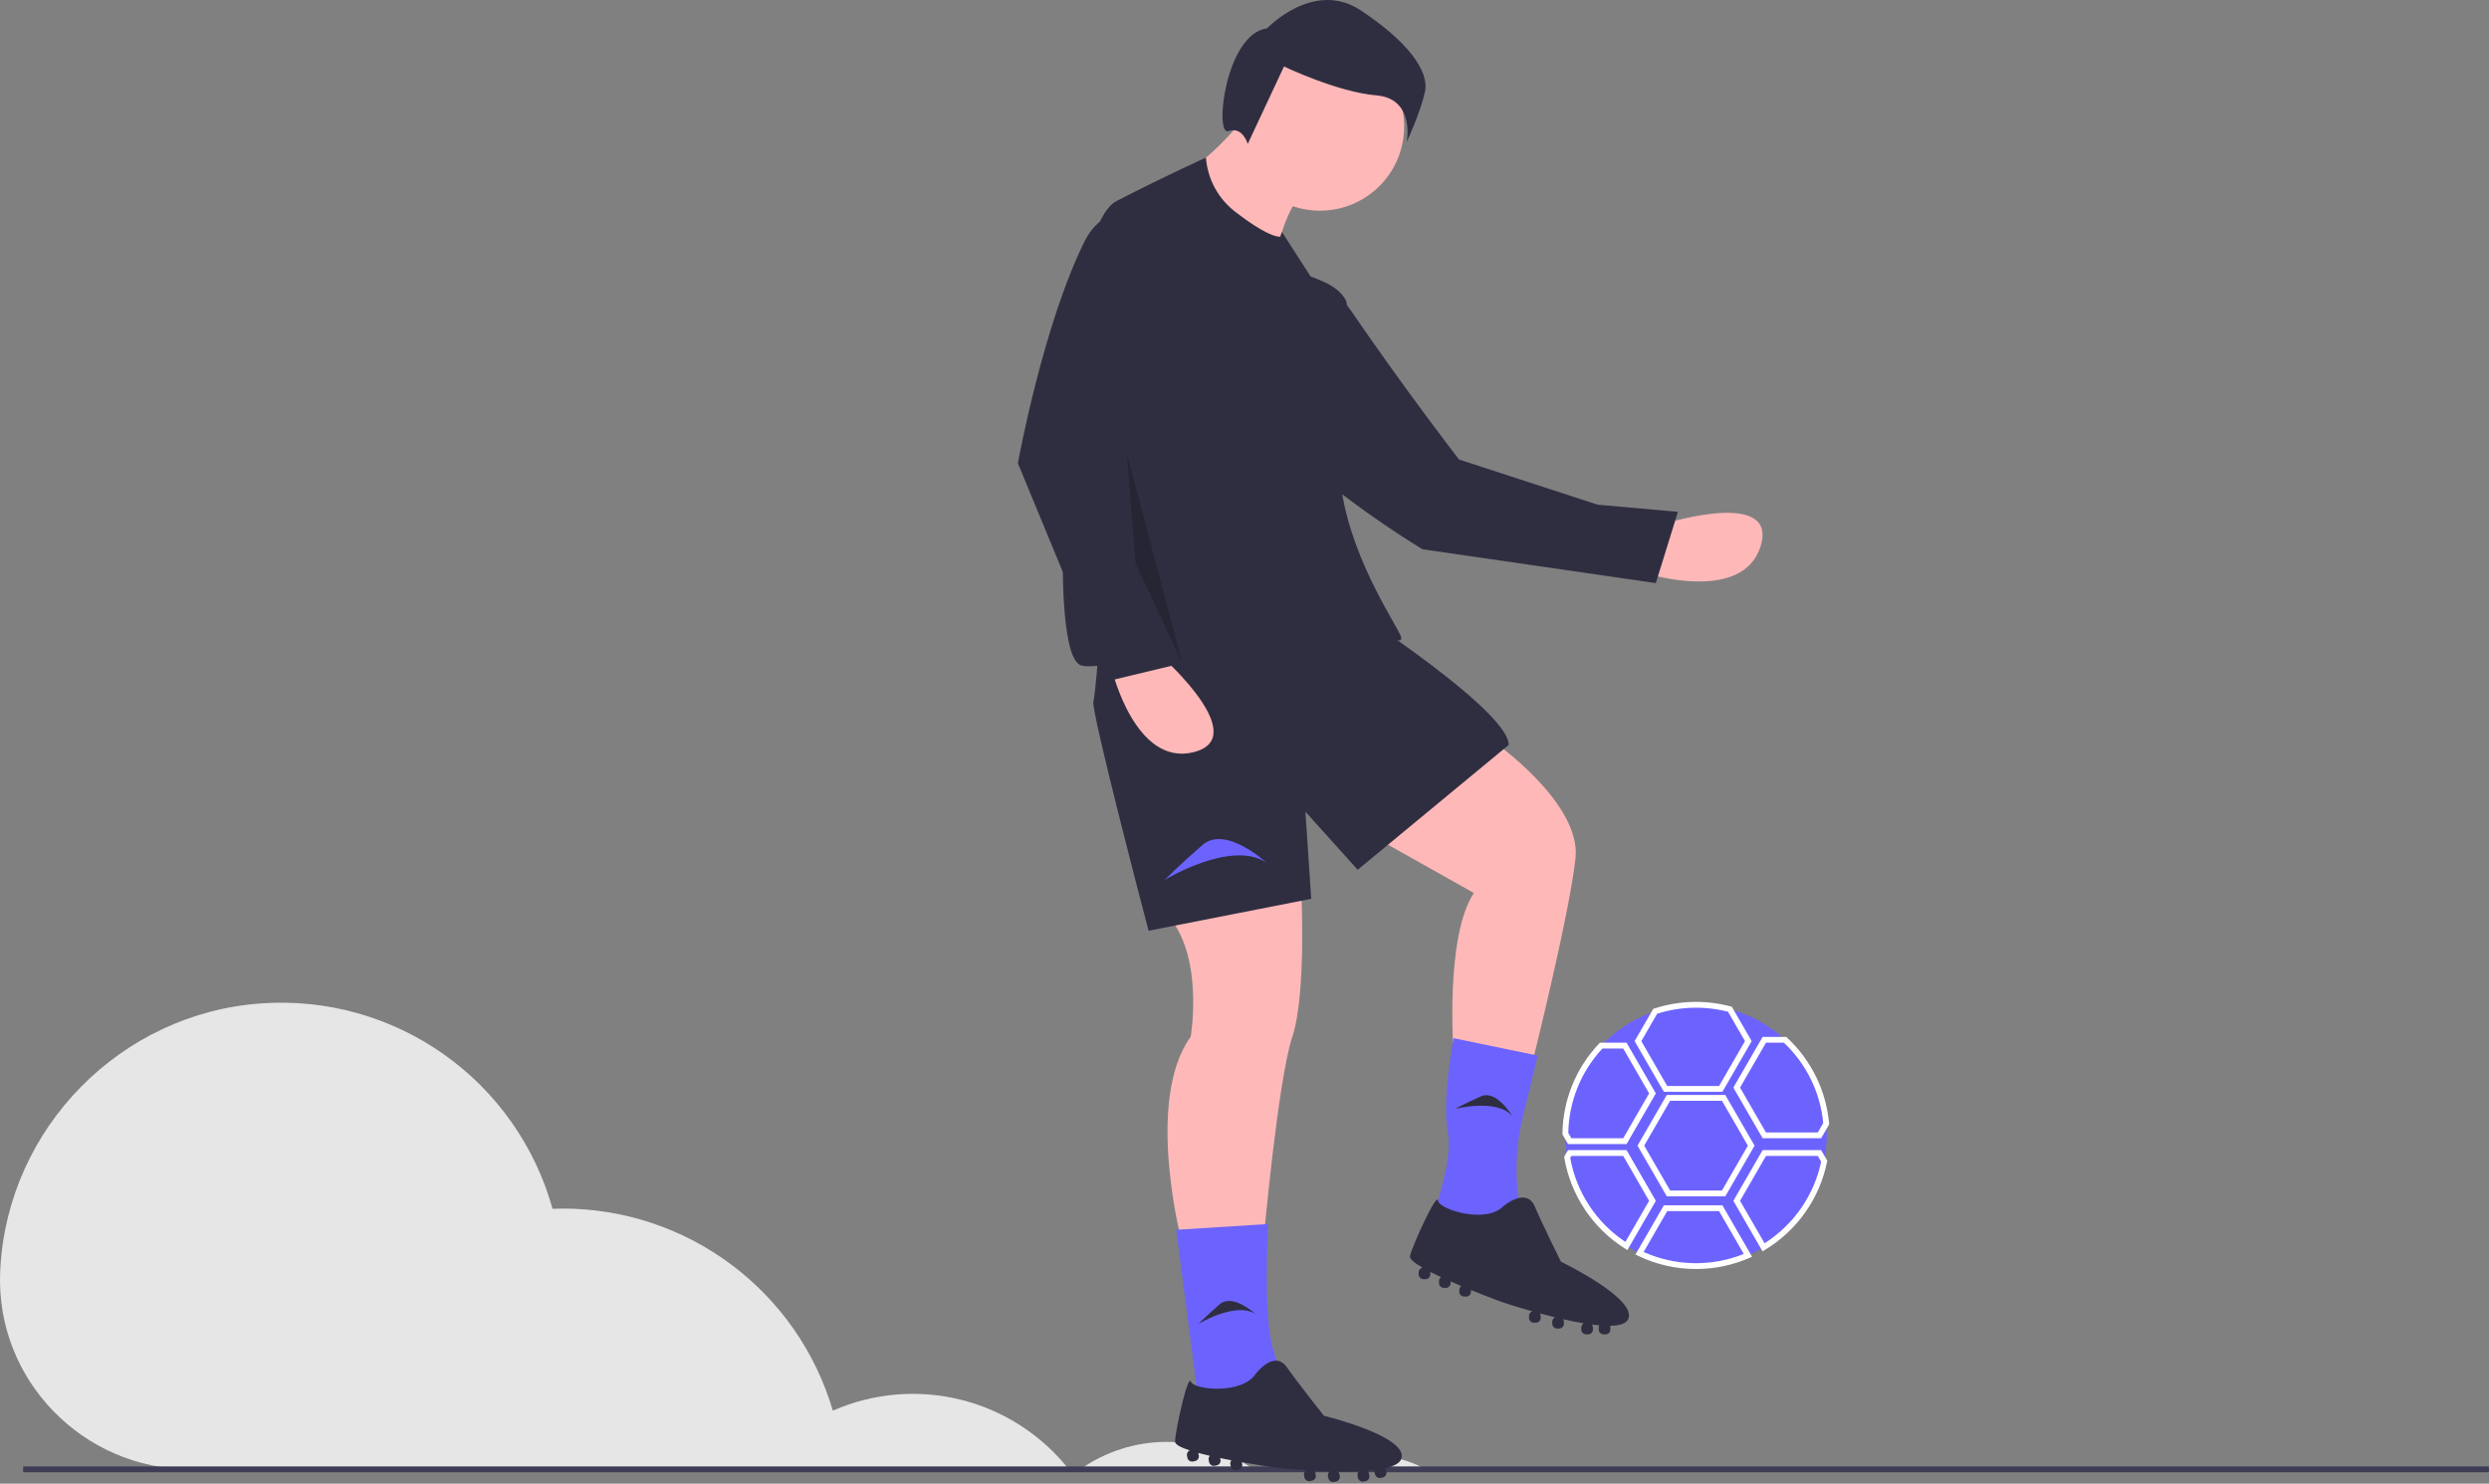 <svg width="857" height="511" viewBox="0 0 857 511" fill="none" xmlns="http://www.w3.org/2000/svg">
<rect x="0" y="0" width="857" height="511" fill="#808080" stroke="none"/>
<g clip-path="url(#clip0_53_2)">
<path d="M472.672 501.338C479.073 501.332 485.369 502.959 490.966 506.065H454.426C460.006 502.96 466.287 501.333 472.672 501.338V501.338Z" fill="#E6E6E6"/>
<path d="M401.767 496.611C412.459 496.599 422.891 499.902 431.628 506.065H371.947C380.672 499.909 391.089 496.606 401.767 496.611V496.611Z" fill="#E6E6E6"/>
<path d="M0.123 436.772C2.793 388.36 41.689 348.889 90.061 345.581C112.359 344.014 134.513 350.202 152.771 363.098C171.03 375.993 184.269 394.803 190.248 416.341C191.422 416.299 192.595 416.252 193.779 416.252C214.715 416.256 235.086 423.038 251.846 435.584C268.606 448.13 280.853 465.766 286.756 485.852C300.628 479.757 316.131 478.434 330.836 482.092C345.54 485.75 358.617 494.181 368.017 506.065H65.744C28.608 506.065 -1.46 475.306 0.055 438.201C0.074 437.725 0.097 437.249 0.123 436.772Z" fill="#E6E6E6"/>
<path d="M7.974 505.065H856.974V507.065H7.974V505.065Z" fill="#3F3D56"/>
<path d="M573.63 180.239C573.63 180.239 612.164 168.235 606.249 187.984C600.333 207.733 567.876 197.757 567.876 197.757L573.63 180.239Z" fill="#FFB8B8"/>
<path d="M426.327 106.114C426.327 106.114 446.076 79.127 465.262 107.143C484.487 135.213 502.36 158.258 502.36 158.258L550.106 173.825L577.728 176.276L570.119 200.834L489.806 189.183C489.806 189.183 400.391 136.069 426.327 106.114Z" fill="#2F2E41"/>
<path d="M514.474 255.565C514.474 255.565 544.474 276.565 542.474 295.565C540.474 314.565 527.474 366.565 527.474 366.565L500.474 362.565C500.474 362.565 497.474 322.565 507.474 307.565L459.474 280.565L514.474 255.565Z" fill="#FFB8B8"/>
<path d="M447.974 305.065C447.974 305.065 449.974 342.065 444.974 357.065C439.974 372.065 434.974 428.065 434.974 428.065H406.974C406.974 428.065 393.974 379.065 409.974 357.065C409.974 357.065 414.974 328.065 400.974 314.065L447.974 305.065Z" fill="#FFB8B8"/>
<path d="M454.474 202.565C454.474 202.565 519.474 243.565 519.474 256.565L467.474 299.565L449.474 279.565L451.474 309.565L395.474 320.565C395.474 320.565 375.474 244.565 376.474 241.565C377.474 238.565 380.474 194.565 380.474 194.565L454.474 202.565Z" fill="#2F2E41"/>
<path d="M500.474 357.565L529.474 363.565L524.321 384.748C521.785 395.173 521.496 406.019 523.474 416.565V416.565C523.474 416.565 493.474 424.565 493.474 420.565C493.474 416.565 500.474 400.565 498.474 389.565C496.474 378.565 500.474 357.565 500.474 357.565Z" fill="#6C63FF"/>
<path d="M485.474 432.565C486.474 428.565 494.782 410.43 495.128 413.497C495.474 416.565 511.474 421.565 517.474 415.565C517.474 415.565 525.474 408.565 528.474 415.565C531.474 422.565 537.474 434.565 537.474 434.565C537.474 434.565 564.474 447.565 560.474 454.565C559.665 455.981 557.423 456.578 554.363 456.631C554.435 456.816 554.472 457.012 554.474 457.211V457.92C554.474 458.356 554.3 458.775 553.992 459.083C553.683 459.392 553.264 459.565 552.828 459.565H552.119C551.683 459.565 551.264 459.392 550.956 459.083C550.647 458.775 550.474 458.356 550.474 457.92V457.211C550.475 456.956 550.537 456.704 550.653 456.477C549.836 456.406 548.987 456.311 548.115 456.196C548.346 456.484 548.472 456.842 548.474 457.211V457.92C548.474 458.356 548.3 458.775 547.992 459.083C547.683 459.392 547.264 459.565 546.828 459.565H546.119C545.683 459.565 545.264 459.392 544.956 459.083C544.647 458.775 544.474 458.356 544.474 457.92V457.211C544.474 456.918 544.554 456.63 544.703 456.378C544.853 456.126 545.068 455.919 545.325 455.778C543.023 455.394 540.621 454.905 538.232 454.364C538.389 454.619 538.472 454.912 538.474 455.211V455.92C538.474 456.356 538.3 456.775 537.992 457.083C537.683 457.392 537.264 457.565 536.828 457.565H536.119C535.683 457.565 535.264 457.392 534.956 457.083C534.647 456.775 534.474 456.356 534.474 455.92V455.211C534.474 454.893 534.567 454.582 534.74 454.315C534.914 454.048 535.161 453.838 535.452 453.709C533.66 453.272 531.904 452.817 530.233 452.366C530.389 452.62 530.472 452.912 530.474 453.211V453.92C530.474 454.356 530.3 454.775 529.992 455.083C529.683 455.392 529.264 455.565 528.828 455.565H528.119C527.683 455.565 527.264 455.392 526.956 455.083C526.647 454.775 526.474 454.356 526.474 453.92V453.211C526.474 452.861 526.587 452.52 526.795 452.239C527.004 451.958 527.296 451.75 527.631 451.647C521.758 449.993 517.474 448.565 517.474 448.565C517.474 448.565 512.498 446.755 506.474 444.309V444.92C506.474 445.356 506.3 445.775 505.992 446.083C505.683 446.392 505.264 446.565 504.828 446.565H504.119C503.683 446.565 503.264 446.392 502.956 446.083C502.647 445.775 502.474 445.356 502.474 444.92V444.211C502.474 443.961 502.532 443.715 502.642 443.492C502.753 443.268 502.913 443.072 503.11 442.92C501.901 442.411 500.681 441.889 499.474 441.357V441.92C499.474 442.356 499.3 442.775 498.992 443.083C498.683 443.392 498.264 443.565 497.828 443.565H497.119C496.683 443.565 496.264 443.392 495.956 443.083C495.647 442.775 495.474 442.356 495.474 441.92V441.211C495.474 440.946 495.538 440.685 495.661 440.451C495.783 440.216 495.961 440.015 496.178 439.864C494.873 439.255 493.616 438.647 492.458 438.051C492.463 438.105 492.474 438.156 492.474 438.211V438.92C492.474 439.356 492.3 439.775 491.992 440.083C491.683 440.392 491.264 440.565 490.828 440.565H490.119C489.683 440.565 489.264 440.392 488.956 440.083C488.647 439.775 488.474 439.356 488.474 438.92V438.211C488.474 437.832 488.605 437.464 488.845 437.17C489.085 436.876 489.419 436.674 489.791 436.598C486.995 434.975 485.231 433.534 485.474 432.565Z" fill="#2F2E41"/>
<path d="M404.974 423.565L436.654 421.565C436.654 421.565 434.734 454.565 438.574 465.565C442.414 476.565 440.494 480.565 440.494 480.565L412.654 482.565L404.974 423.565Z" fill="#6C63FF"/>
<path d="M404.584 496.5C404.728 492.379 409.072 472.91 410.05 475.838C411.028 478.766 427.719 480.32 432.336 473.201C432.336 473.201 438.701 464.687 443.094 470.908C447.488 477.128 455.858 487.614 455.858 487.614C455.858 487.614 484.975 494.698 482.523 502.378C482.027 503.932 479.959 504.983 476.977 505.672C477.086 505.838 477.163 506.023 477.206 506.217L477.354 506.91C477.445 507.337 477.362 507.782 477.125 508.148C476.888 508.515 476.514 508.772 476.087 508.863L475.394 509.01C474.968 509.101 474.522 509.019 474.156 508.782C473.79 508.544 473.533 508.171 473.442 507.744L473.294 507.051C473.242 506.801 473.25 506.542 473.317 506.296C472.502 506.396 471.652 506.481 470.775 506.55C471.061 506.784 471.26 507.107 471.338 507.468L471.486 508.161C471.577 508.588 471.494 509.033 471.257 509.4C471.019 509.766 470.646 510.023 470.219 510.114L469.526 510.261C469.099 510.352 468.654 510.27 468.288 510.033C467.922 509.795 467.665 509.422 467.574 508.995L467.426 508.302C467.366 508.015 467.383 507.717 467.477 507.44C467.571 507.162 467.738 506.915 467.96 506.723C465.628 506.827 463.177 506.85 460.728 506.819C460.934 507.035 461.077 507.304 461.141 507.597L461.289 508.29C461.38 508.717 461.297 509.162 461.06 509.529C460.822 509.895 460.449 510.152 460.022 510.243L459.329 510.39C458.902 510.481 458.457 510.399 458.091 510.162C457.724 509.924 457.467 509.551 457.376 509.124L457.229 508.431C457.163 508.12 457.188 507.796 457.303 507.499C457.417 507.202 457.615 506.945 457.872 506.758C456.029 506.705 454.217 506.625 452.488 506.532C452.694 506.749 452.836 507.017 452.9 507.309L453.047 508.002C453.138 508.429 453.056 508.874 452.819 509.241C452.581 509.607 452.208 509.864 451.781 509.955L451.088 510.102C450.661 510.193 450.216 510.111 449.849 509.874C449.483 509.636 449.226 509.263 449.135 508.836L448.988 508.143C448.915 507.8 448.955 507.444 449.1 507.125C449.245 506.807 449.488 506.543 449.793 506.372C443.705 505.979 439.217 505.476 439.217 505.476C439.217 505.476 433.973 504.743 427.571 503.607L427.698 504.204C427.789 504.631 427.707 505.076 427.47 505.442C427.232 505.809 426.859 506.066 426.432 506.157L425.739 506.304C425.312 506.395 424.867 506.313 424.5 506.076C424.134 505.838 423.877 505.465 423.786 505.038L423.639 504.345C423.587 504.101 423.592 503.848 423.654 503.606C423.715 503.364 423.831 503.14 423.992 502.949C422.703 502.704 421.401 502.448 420.109 502.179L420.227 502.729C420.318 503.156 420.235 503.602 419.998 503.968C419.76 504.334 419.387 504.591 418.96 504.682L418.267 504.83C417.841 504.921 417.395 504.838 417.029 504.601C416.663 504.363 416.406 503.99 416.315 503.563L416.167 502.87C416.112 502.611 416.12 502.343 416.191 502.088C416.262 501.833 416.394 501.599 416.575 501.406C415.172 501.083 413.816 500.75 412.558 500.409C412.574 500.46 412.596 500.508 412.607 500.562L412.755 501.255C412.846 501.682 412.764 502.127 412.526 502.493C412.289 502.86 411.916 503.116 411.489 503.207L410.796 503.355C410.369 503.446 409.923 503.364 409.557 503.126C409.191 502.889 408.934 502.516 408.843 502.089L408.695 501.396C408.616 501.025 408.668 500.638 408.841 500.3C409.015 499.963 409.299 499.696 409.647 499.544C406.574 498.539 404.549 497.498 404.584 496.5Z" fill="#2F2E41"/>
<path d="M454.474 72.565C438.457 72.565 425.474 59.581 425.474 43.565C425.474 27.549 438.457 14.565 454.474 14.565C470.49 14.565 483.474 27.549 483.474 43.565C483.474 59.581 470.49 72.565 454.474 72.565Z" fill="#FFB8B8"/>
<path d="M428.474 40.565C428.474 40.565 412.474 60.565 404.474 59.565L439.474 86.565C439.474 86.565 443.474 69.565 448.474 67.565C453.474 65.565 428.474 40.565 428.474 40.565Z" fill="#FFB8B8"/>
<path d="M365.974 189.065C365.974 189.065 365.976 78.719 384.487 69.213C402.987 59.713 415.224 54.291 415.224 54.291C415.497 57.912 416.526 61.435 418.245 64.633C419.964 67.832 422.335 70.634 425.204 72.858C431.338 77.594 437.45 81.521 440.864 81.534L440.974 81.065L441.39 79.876L451.474 95.565C451.474 95.565 460.474 97.565 463.474 103.565C465.097 106.811 457.443 139.488 461.974 169.065C465.817 194.159 482.015 216.811 482.474 219.565C483.25 224.221 463.563 212.023 454.698 206.321C454.567 206.468 454.474 206.565 454.474 206.565C454.474 206.565 459.474 208.565 449.474 205.565C443.807 203.865 435.896 203.771 430.101 204.008C430.108 205.746 430.067 207.126 429.974 208.065C428.974 218.065 378.974 232.065 371.974 229.065C364.974 226.065 365.974 189.065 365.974 189.065Z" fill="#2F2E41"/>
<path d="M400.974 227.065C400.974 227.065 430.974 254.065 410.974 259.065C390.974 264.065 382.974 231.065 382.974 231.065L400.974 227.065Z" fill="#FFB8B8"/>
<path d="M435.974 297.065C435.974 297.065 421.974 284.065 413.974 291.065C405.974 298.065 400.974 303.065 400.974 303.065C400.974 303.065 423.974 289.065 435.974 297.065Z" fill="#6C63FF"/>
<path d="M432.337 452.614C432.337 452.614 424.446 445.286 419.937 449.232C415.428 453.177 412.61 455.995 412.61 455.995C412.61 455.995 425.574 448.105 432.337 452.614Z" fill="#2F2E41"/>
<path d="M520.74 384.459C520.74 384.459 515.324 375.152 509.861 377.615C504.399 380.077 500.883 381.953 500.883 381.953C500.883 381.953 515.582 378.177 520.74 384.459Z" fill="#2F2E41"/>
<path d="M373.53 82.934C383.443 63.008 413.604 73.876 408.703 95.585C408.63 95.909 408.554 96.235 408.474 96.565C403.308 117.115 394.867 136.699 383.474 154.565L394.474 203.565L406.474 228.565L381.474 234.565L350.474 159.565C350.474 159.565 359.024 112.092 373.53 82.934Z" fill="#2F2E41"/>
<path opacity="0.2" d="M387.974 156.065L406.974 228.065L390.974 194.065L387.974 156.065Z" fill="black"/>
<path d="M436.261 9.761C436.261 9.761 452.291 -7.115 468.426 3.513C484.561 14.141 492.216 24.465 490.634 31.654C489.052 38.843 484.37 48.842 484.37 48.842C484.37 48.842 487.279 33.949 473.919 32.847C460.559 31.745 442.1 22.903 442.1 22.903L429.614 49.567C429.614 49.567 427.849 43.388 422.956 45.16C418.062 46.933 421.855 11.738 436.261 9.761Z" fill="#2F2E41"/>
<path d="M538.974 391.065C538.975 393.598 539.185 396.127 539.604 398.625V398.635C540.752 405.356 543.412 411.727 547.383 417.269C551.354 422.811 556.531 427.379 562.526 430.628C568.52 433.876 575.174 435.72 581.985 436.021C588.796 436.322 595.586 435.072 601.844 432.365H601.854C603.705 431.566 605.499 430.641 607.224 429.595C612.568 426.369 617.183 422.067 620.778 416.963C624.372 411.859 626.867 406.064 628.104 399.945C628.684 397.021 628.975 394.047 628.974 391.065C628.974 389.705 628.914 388.355 628.794 387.025V387.015C627.756 375.532 622.35 364.886 613.691 357.272C605.033 349.659 593.782 345.659 582.26 346.099C570.739 346.539 559.826 351.385 551.773 359.637C543.72 367.889 539.142 378.917 538.984 390.445V390.455C538.974 390.665 538.974 390.855 538.974 391.065Z" fill="#6C63FF"/>
<path d="M572.897 376.035H593.051L603.128 358.585L596.293 346.737L595.894 346.63C587.24 344.317 578.101 344.573 569.591 347.365L569.229 347.485L562.819 358.585L572.897 376.035ZM591.897 374.035H574.051L565.128 358.585L570.578 349.147C578.486 346.64 586.939 346.4 594.976 348.456L600.819 358.585L591.897 374.035Z" fill="white"/>
<path d="M573.897 412.036H594.051L604.128 394.582L594.051 377.128H573.896L563.819 394.582L573.897 412.036ZM592.897 410.036H575.051L566.128 394.582L575.051 379.128H592.896L601.819 394.582L592.897 410.036Z" fill="white"/>
<path d="M583.974 437.065C590.259 437.077 596.479 435.789 602.242 433.282L603.27 432.836L593.051 415.125H572.896L563.108 432.08L564.081 432.547C570.285 435.537 577.086 437.082 583.974 437.065V437.065ZM600.411 431.882C594.912 434.094 589.024 435.174 583.098 435.057C577.173 434.94 571.332 433.628 565.925 431.2L574.051 417.125H591.896L600.411 431.882Z" fill="white"/>
<path d="M539.897 394.035H560.051L570.128 376.585L560.051 359.125H550.874L550.578 359.436C542.62 367.809 538.121 378.881 537.983 390.432V390.722L539.897 394.035ZM558.897 392.035H541.051L539.987 390.194C540.18 379.386 544.365 369.032 551.736 361.125H558.896L567.819 376.585L558.897 392.035Z" fill="white"/>
<path d="M560.329 430.547L570.128 413.585L560.051 396.125H539.897L538.604 398.355L538.618 398.803C539.71 405.171 542.129 411.238 545.718 416.611C549.307 421.984 553.985 426.543 559.449 429.991L560.329 430.547ZM567.819 413.585L559.644 427.733C554.692 424.443 550.456 420.185 547.192 415.215C543.927 410.245 541.702 404.666 540.649 398.814L541.05 398.125H558.896L567.819 413.585Z" fill="white"/>
<path d="M606.868 430.978L607.741 430.451C613.202 427.15 617.918 422.752 621.592 417.535C625.266 412.318 627.817 406.395 629.084 400.141L629.158 399.771L627.051 396.125H606.896L596.819 413.585L606.868 430.978ZM627.047 400.116C625.833 405.858 623.485 411.299 620.141 416.122C616.797 420.944 612.524 425.051 607.573 428.202L599.128 413.585L608.051 398.125H625.896L627.047 400.116Z" fill="white"/>
<path d="M606.896 392.035H627.05L629.793 387.294V387.025C628.806 375.693 623.642 365.131 615.305 357.392L615.017 357.125H606.896L596.819 374.585L606.896 392.035ZM625.897 390.035H608.051L599.128 374.585L608.051 359.125H614.228C621.942 366.406 626.754 376.239 627.769 386.799L625.897 390.035Z" fill="white"/>
</g>
<defs>
<clipPath id="clip0_53_2">
<rect width="856.974" height="510.427" fill="white" transform="matrix(-1 0 0 1 856.974 0)"/>
</clipPath>
</defs>
</svg>
